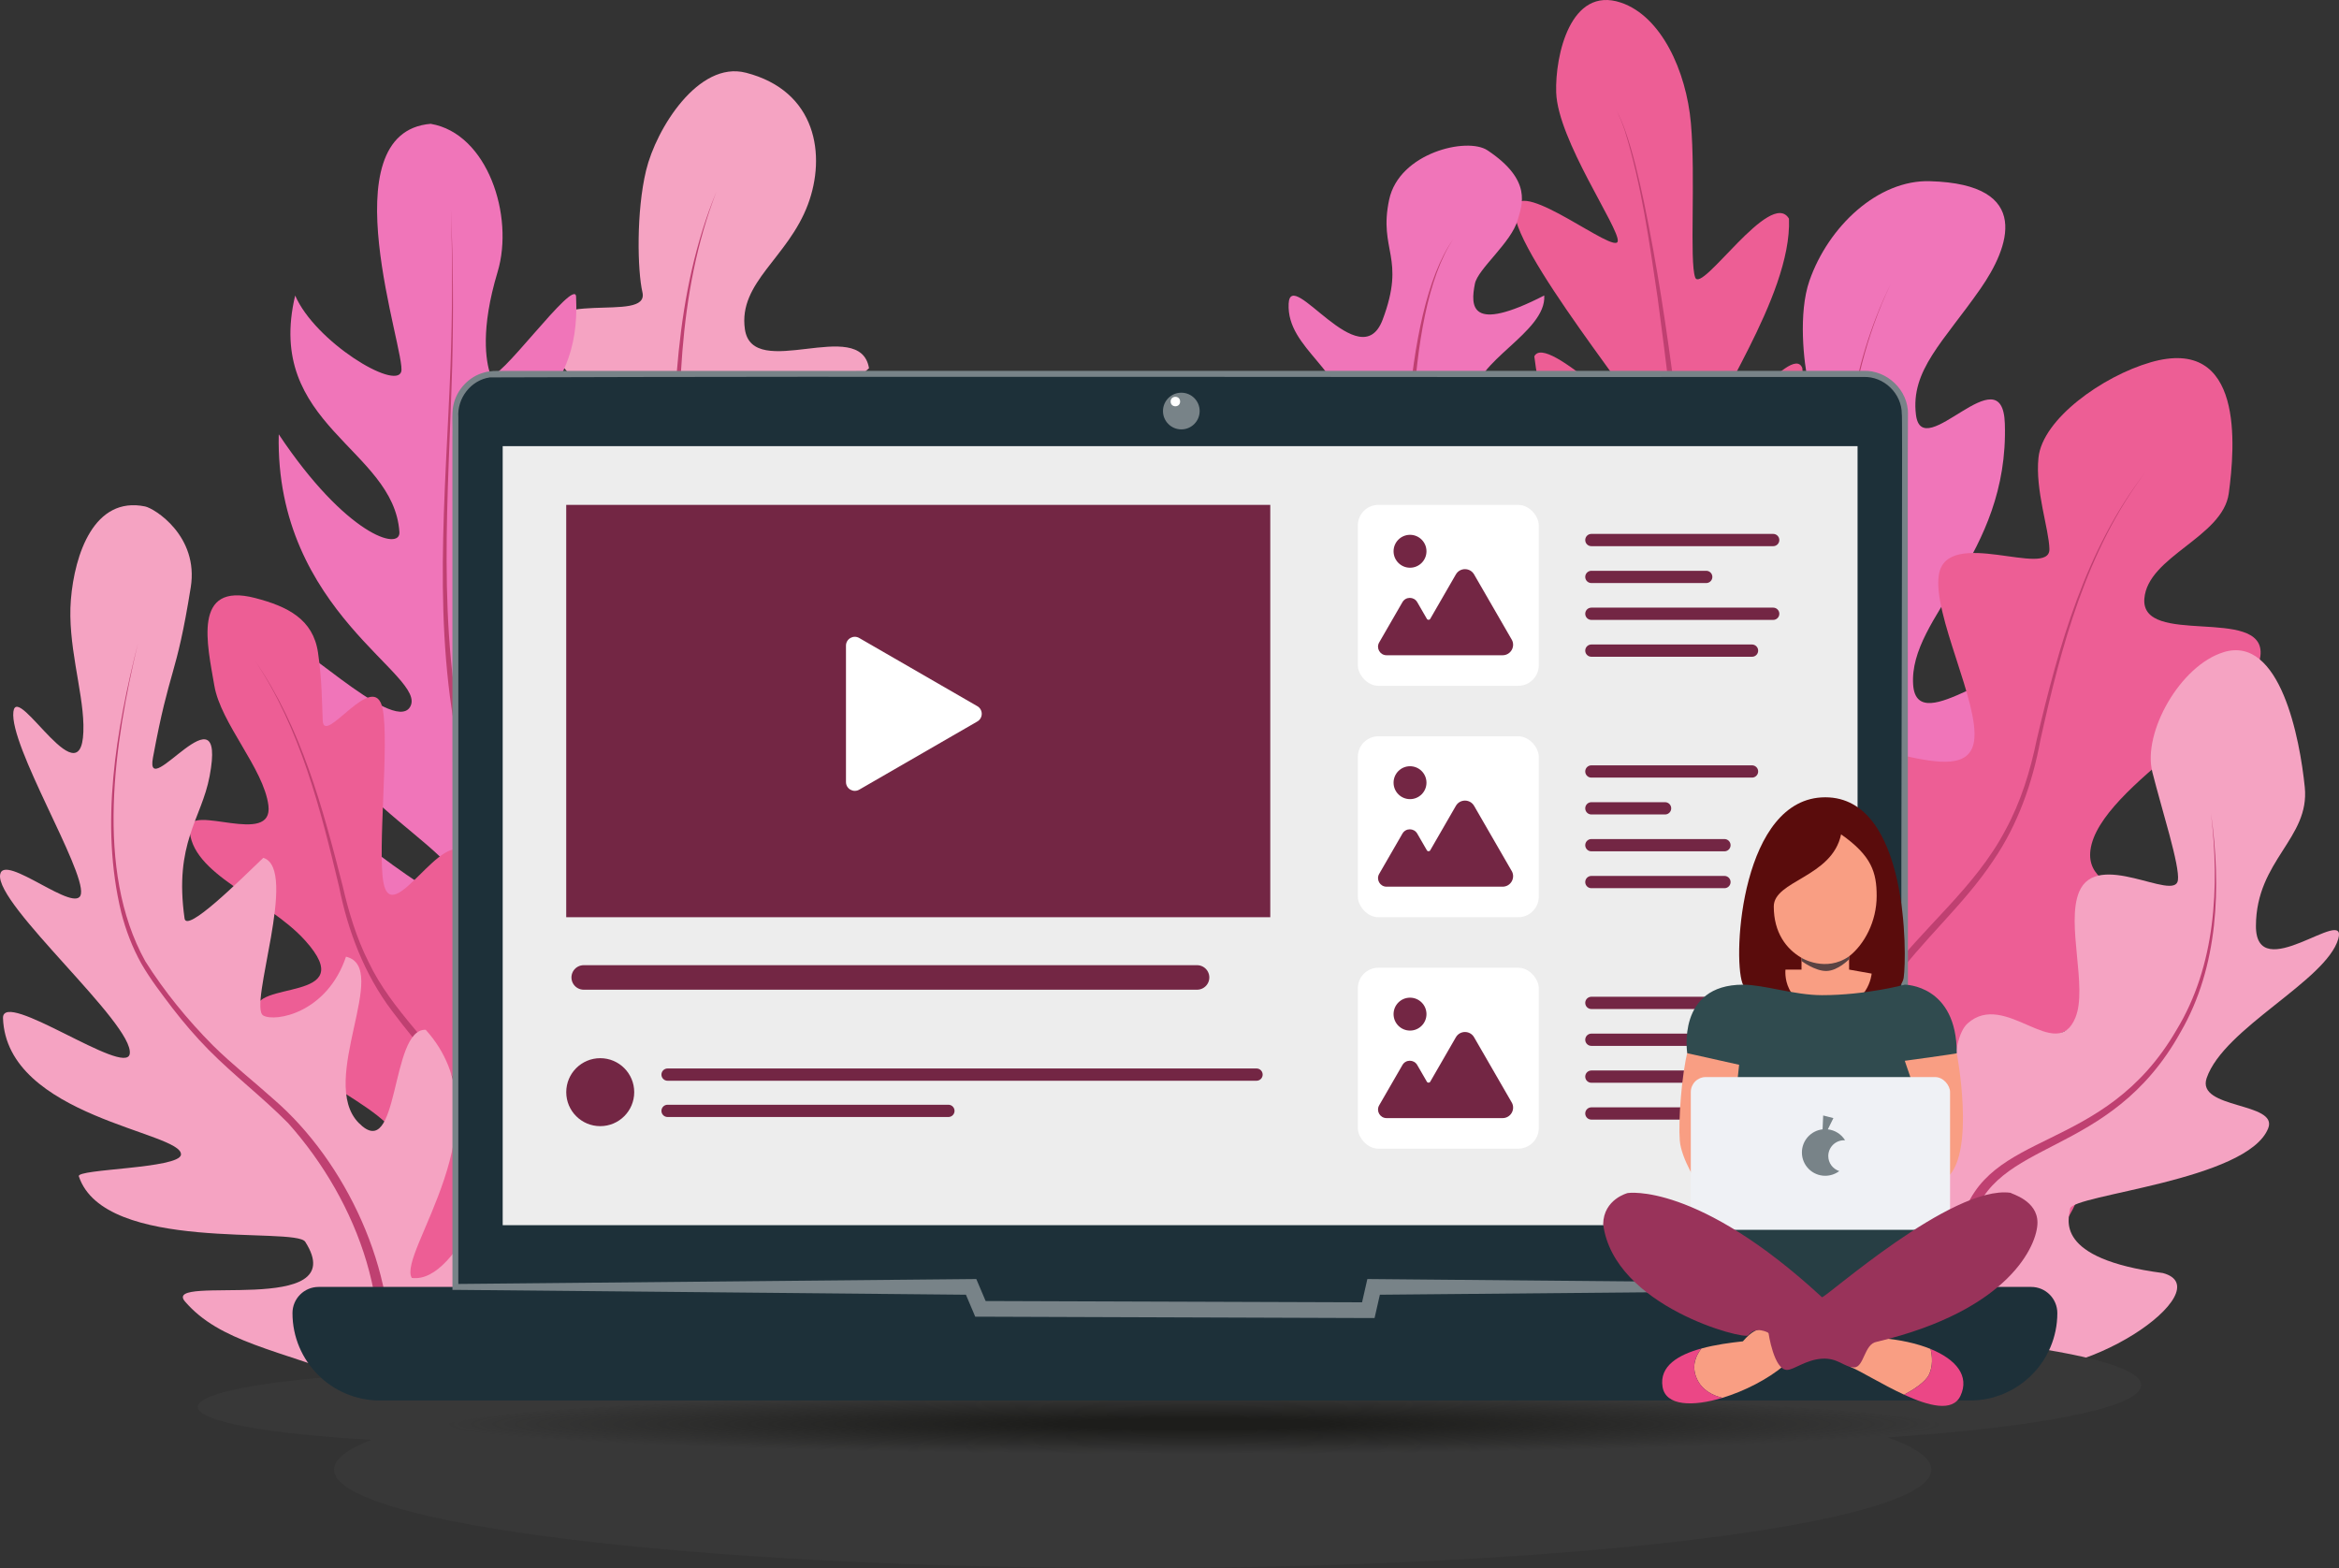 <svg xmlns="http://www.w3.org/2000/svg" viewBox="0 0 953.9 639.51"><rect x="0" y="0" width="953.9" height="639.51" fill="#333333" stroke="none"/><defs><radialGradient id="f" cx="487.09" cy="583.28" r="306.51" fx="487.09" fy="583.28" gradientTransform="matrix(1 0 0 .04 0 557.43)" gradientUnits="userSpaceOnUse"><stop offset=".18" stop-color="#1d1d1b"/><stop offset="1" stop-color="#1d1d1b" stop-opacity="0"/></radialGradient><style>.ag{fill:#5b4343}.ah{fill:#eb4786}.ai{fill:#fff}.aj{fill:#5a0c0c}.ak{fill:#f99e83}.al{fill:#788388}.am{fill:url(#f)}.an{fill:#1d3039}.ao{fill:#f5a3c2}.ap{fill:#eff1f5}.aq{stroke-width:10px}.aq,.ar{fill:none;stroke:#732644;stroke-linecap:round;stroke-miterlimit:10}.as{fill:#273e44}.at{fill:#383838}.au{fill:#ed5e95}.av{fill:#bf4071}.aw{fill:#f075b9}.ar{stroke-width:5px}.ax{fill:#304b4f}.ay{fill:#732644}.ba{fill:#ededed}</style></defs><g id="b"><g id="c"><g id="d"><path fill="#f5a3c2" d="M304.14 29.65c-19.25-4.94-36.52 22.75-40.65 39.86-4.05 16.77-3.54 40.86-1.49 49.7 3.06 13.2-42.21-2.66-40.76 19.51 49.16 67.32 87.22 51.84 133.16 11.46-3.55-21.44-47.53 5.69-50.62-15.94-2.73-19.09 17.58-29.05 25.73-50.9 7.43-19.93 3.6-46.27-25.37-53.7Z"/><path fill="#bf4071" d="M274.44 210.42c-.17-44.44.53-90.64 17.75-132.3-16.24 41.93-15.91 87.91-14.75 132.22l-3 .07Z"/><path fill="#f075b9" d="M787.11 73.89c-21.21-.61-41.44 18.41-49.18 40.61-4.59 13.18-2.32 33.37-.45 41.74 2.8 12.5-38.25-10.53-42.06.64-5.54 16.27 26.19 70.22 26.92 86.5 1.05 23.48-32.99-17.95-43.3-.36-5.24 8.95.8 64.01 4.75 77.19 6.72 22.4-63.75 5.41-58.08 34.99 4.56 23.8 44.77 78.7 45.61 97.01.74 16.19-48.28-14.14-48.22 2.27.06 15.9 45.91 75.07 93.41 66.47 59.07-10.69 98.23-91.31 87.97-116.37-9.63-23.51-59.7 9.36-62.06-5.69-3.03-19.33 76.94-57.51 79.37-116 .89-21.35-39.94 19.78-41.56-3.6-1.93-27.95 39.12-52.42 37.39-106.52-.92-28.9-33.71 16.91-36.25-3.63-2.24-18.13 11.19-29.7 26.31-51.39 11.51-16.52 21.88-42.64-20.57-43.85Z"/><path fill="#bf4071" d="M745.48 533.34c-31.81-44.42-60.26-99.21-49.13-155.39 3.57-18.4 12.26-35.2 22.08-50.95 12.21-19.37 24-39.37 27.83-62.25 2.55-13.58 1.95-27.44 2.62-41.2 1.75-36.6 5.7-74.32 22.12-107.58-20.06 42-20.45 89.67-21.38 135.28-.92 18.58-6.35 36.75-14.97 53.19-6.36 12.34-14 23.83-20.58 35.99-6.51 11.99-11.67 24.8-14.13 38.23-6.92 36.11 4.14 73.06 20.94 104.95 8.48 16.17 18.54 31.5 29.43 46.19l-4.84 3.55Z"/><path fill="#f075b9" d="M175.71 50.49c-42.38 3.46-9.89 93.85-12.08 101.11-2.3 7.64-35.06-12.17-43.25-31.07-12.61 52.86 40.16 62.24 42.51 96.43.55 7.94-21.78 1.32-49.21-39.83-1.63 72.8 61.38 98.46 53.52 111.25-7.04 11.45-50.83-33.22-49.88-24.27 6.32 59.33 73.93 81.36 70.01 99.87-2.96 14.01-64.04-43.75-62.38-34.35 9.67 54.71 88.81 86.73 87.41 99.16-1.36 12.12-79.84-45.91-79.84-45.91 23.94 86.83 56.19 80.83 55.88 95.08-.25 11.43-19.31 2.44-21.02 18.7-2.04 19.35 89.6 101 157.14 51.48 53.31-39.09 59.78-136.54 53.09-141.33-6.94-4.98-40.35 81.16-53.21 73.14-13.48-8.41 16.64-45.04 2.61-95.42-3.9-14-46.72 68.89-51.96 65.46-5.93-3.88 34.44-89.48 21.81-130.67-3.91-12.74-48.66 75.29-56.39 69.08-8.63-6.94 21-76.92 23.6-134.53 1.26-27.97-47.26 46.51-52.88 40.1-7.33-8.36 41.33-65.11 42.22-119.64-27.12 43.96-55.58 47.87-55.23 44.39 5.26-52.22 39.04-51.32 36.76-97.73-.42-8.45-33.15 37.37-35.03 31.57-1.71-5.29-4.05-18.14 3.03-41.68 6.86-22.82-4.13-56.43-27.24-60.37Z"/><path fill="#bf4071" d="M336.4 549.13C257.53 492.58 208.64 402 187.78 308.61c-11.72-52.42-6.09-106.28-4.05-159.35.76-21.27.87-42.57.16-63.85.94 21.27 1.06 42.58.53 63.87-1.46 52.96-6.52 106.71 5.71 158.82 16.83 72.01 50.43 141.25 101.75 194.95 14.63 15.24 30.61 29.21 47.96 41.15l-3.43 4.92Z"/><path fill="#ed5e95" d="M661.07 1.07c16.37 5.52 26.63 27.78 28.52 49.17 1.97 22.37-.64 56.22 1.74 62.89 2.51 7.02 30.85-36.52 38.26-23.94 1.3 32.26-34.48 79.52-31.13 86.2 2.96 5.92 32.29-36.2 36.56-25.3 7.33 62.23-96.62 99.06-109.29-4.74 4.8-10.08 45.45 32.13 46.45 29.19 1.22-3.61-58.06-75.04-54.38-90.03 2.85-11.6 41.13 19.61 41.96 13.85.76-5.25-24.48-41.24-25.11-60.65-.48-15.01 5.81-43.59 26.41-36.64Z"/><path fill="#bf4071" d="M686.36 197.61c.05.23.12.47.17.61-.02-.04-.06-.11-.09-.15-.62-.85-2.01-.64-2.41.24-.13.35-.06.19-.07.17.02-.13.03-.63.04-.77-1.22-25.52-4.65-50.93-7.98-76.25-3.41-22.84-6.53-45.91-13.35-68.03-1.06-3.12-2.2-6.25-3.93-9.08 1.78 2.79 2.99 5.91 4.11 9.02 3.26 9.39 5.46 19.1 7.55 28.8 5.41 25.92 9.32 52.13 12.73 78.38 1.47 12.59 3.36 25.17 3.81 37.86-.05.53 0 .83-.38 1.46 0 0-.13.26-.64.51-.83.28-1.18.09-1.68-.31-.49-.5-.61-1.13-.78-1.73l2.91-.73Z"/><path fill="#ed5e95" d="M104.07 243.9c13.18 3.43 23.62 8.6 25.62 22.24 1.67 11.43 1.58 20.64 1.93 27.77.53 10.64 21.15-21.74 24.46-4.7 2.69 13.89-2.16 57.56.3 70.73 3.56 19 24.28-23.19 33.68-11.57 4.78 5.92-.63 53.13 3.46 63.87 9.65 25.33 39.2-2.54 44.21 7.5 9.04 18.1-10.76 68.12-8 82.94 2.44 13.11 25.71-20.39 28.6-7.26 2.8 12.71-18.45 80.54-48.84 84.82-11.74 1.66-68.95-6.46-75.64-37.63-1.78-8.29 38.32 16.91 36.33-4.4-14.36-17.23-40.79-26.37-39.94-37.16 1.65-21.04 33.92-21.46 32.67-34.03-1.61-16.15-52.62-30.98-58.15-54.41-3.12-13.21 42.83-3.3 19.7-29.01-15.61-17.35-47.01-26.87-47.13-45.84-.07-10.16 34.26 7.72 32.13-9.28-1.88-15-19.43-33.43-22.05-48.87-2.78-16.41-9.2-42.46 16.67-35.71Z"/><path fill="#bf4071" d="M189.43 595.29c12.25-44.61 20.8-94.67 1.58-138.48-7.3-16.87-20.36-29.97-31.2-44.6-11.17-14.81-17.91-32.42-21.51-50.51-7.61-31.83-15.82-64.57-34.22-92.1 18.84 27.28 27.58 60 35.68 91.76 2.45 10.66 5.61 21.16 10.53 30.94 9.51 20.07 27.11 34.38 38.62 53.2 19.61 32.13 20.36 71.79 15.3 108.04-2.08 14.64-5.22 29.08-8.98 43.34l-5.78-1.59Z"/><path fill="#ed5e95" d="M877.03 147.78c-19.5 5.64-44.04 23.08-45.69 38.87-1.39 13.23 4.29 29.12 4.46 37.28.25 12.17-41.79-9.4-45.08 10.43-2.68 16.16 16.74 52.66 14.34 67.97-3.47 22.09-50.81-8.3-63.82 6.16-6.62 7.36 11.87 45.21 13.08 58.23 2.05 22.15-60.82-6.92-61.12 21.73-.24 23.04 27.06 81.78 24.37 99-2.38 15.24-42.6-22.25-45.66-6.93-2.96 14.84 28.81 78.61 75 79.5 57.44 1.12 109.47-66.7 104.6-91.99-4.57-23.73-57.77-2.48-57.13-16.95.82-18.59 92.85-39.71 97.14-67.22 3.14-20.09-41.91-15.1-38.98-37.2 3.5-26.42 68.24-58.2 69.38-79.95 1.03-19.53-48.92-2.91-47.4-22.53 1.34-17.32 32.02-25.06 34.43-42.98 2.56-19.05 6.38-64.49-31.91-53.43Z"/><path fill="#bf4071" d="M771.6 577.09c-25.24-54.54-42.3-125.2-3.24-177.46 15.59-21.2 37.17-37.54 49.5-61.09 6.3-11.52 10.14-24.1 12.78-36.92 8.94-38.16 19.89-77.49 44.23-108.95-23.91 31.73-34.32 71.06-42.77 109.27-3.19 17.34-9.16 34.35-19.17 48.99-12.14 18.34-29.28 32.74-41.92 50.61-26.34 35.91-25.31 83.42-12.83 124.43 4.89 16.67 11.42 32.85 18.86 48.6l-5.44 2.53Z"/><path fill="#f5a3c2" d="M906.82 266c-17.67 5.4-33.11 32.75-29.04 48.9 3.86 15.35 11.29 38.24 10.42 44.14-1.31 8.88-33-12.83-40.29 4.71-5.43 13.06 3.58 38.89-1.51 51.28-7.84 19.1-28.59-11.4-43.95 2.35-7.74 6.93-5.34 35.15-8.22 50.76-3.86 20.93-44.14-32.26-39.65 23.35.97 11.97 5.01 23.55 11.5 33.15 11.24 16.64 25.22 26.64 47.11 32.64 35.31 9.69 93.31-31.58 68.87-38.08-44.75-5.85-38.35-22.2-37.83-26.23.73-5.74 72.33-11.41 80.79-32.79 4.26-10.76-29.44-7.77-25.1-20.48 6.97-20.41 48.75-39.67 53.68-56.77 4.08-14.13-33.7 19.79-33.58-5.36.13-26.76 22.02-35.61 19.92-56.51-1.96-19.55-9.95-62.16-33.11-55.08Z"/><path fill="#bf4071" d="M821.28 576.07c-17.21-21.27-28.92-50.15-21.54-77.58 10.52-38.81 58.04-26.96 87.9-78.45 15.98-26.29 17.59-58.43 14.06-88.3 4.2 29.99 3.13 62.45-12.43 89.24-29.08 52.4-76.55 42.54-85.33 78.62-2.38 9.65-2.26 19.85-.15 29.55.53 3.01 1.73 6.69 2.61 9.62.32.9.89 2.25 1.2 3.11 4.28 11.05 10.68 21.25 18.34 30.41l-4.65 3.79Z"/><path fill="#f5a3c2" d="M59.18 206.55c-20.8-4.28-28.75 19.46-30.27 38-1.47 17.94 4.82 36.65 5.11 51.08.66 33.37-27.06-17.92-28.56-5.34-1.66 14 29.13 64.12 27.56 74.23-1.41 9.02-31.39-16.89-32.96-7.87-2.14 12.3 54.72 61.02 52.85 73.14-1.49 9.64-51.9-26.65-51.69-14.59 1.41 40.45 73.57 46.46 72.58 55.74-.61 5.69-42.66 5.77-41.65 8.8 10.44 31.5 88.29 20.39 92.33 26.71 19.88 31.11-58.77 12.79-49.07 24.32 14.25 16.56 37.22 19.48 72.61 32.97 40.15 15.3 85.03-22.73 59.81-84.64-4.77-9.32-19.58 44.61-39.88 42.1-6.16-9.98 39.49-63.74 5.67-101.21-14.67-.64-10.5 55.14-27.34 37.97s13.32-63.42-5.17-67.78c-7.78 23.07-28.92 26.73-33.73 24-6.31-3.58 14.59-59.84 0-64.32-9.89 9.49-31.27 30.69-32.11 24.73-4.36-30.86 6.92-40.5 10.22-58.04 7.25-38.51-26.62 11.45-23.12-7.49 6.97-37.78 9.4-31.97 15.42-69.51 3.36-20.95-14.8-32.22-18.62-33Z"/><path fill="#bf4071" d="M149.65 578.81c13.89-42.07-3.61-88.81-32.13-120.74-10.37-10.51-22.13-19.47-32.53-30-5.22-5.3-10.06-10.96-14.6-16.83-4.49-5.94-9.04-11.78-12.76-18.26-3.65-6.53-6.32-13.56-8.17-20.76-8.78-36.23-2.16-74.14 6.75-109.68-9.44 39.94-17.74 92.08 3.05 129.51 7.79 12.35 17.22 23.88 27.5 34.25 7.82 7.75 16.59 14.61 24.81 22 29.54 25.47 50.61 70.52 47.18 109.81-.63 7.53-2.09 14.99-4.33 22.22l-4.76-1.52Z"/><path fill="#f075b9" d="M606.61 61.29c18.53 12.32 14.03 22.34 12.36 28.36-2.58 9.29-16.27 20-17.47 26.07-1.8 9.12-2.13 20.38 28.28 4.79.96 15.07-29.3 27.11-28.28 41.47 1.57 22.14 12.49 5.83 31.2-4.31 10.87-5.89 1.37 24.68-14.39 38.83-10.88 19.16-56.07 10.99-59.93 9.35-15.26-6.47-29.2-15.88-30.62-40.51-.72-12.4 21.84 22.68 21.75 8.39-.15-22.95-24.83-31.1-23.97-49.86.71-15.51 29.34 30.48 38.35 6.47 9.59-25.54-1.79-28.09 2.64-48.9 4.08-19.15 31.8-25.65 40.07-20.15Z"/><path fill="#bf4071" d="M571.5 246.28c.95-38.85-.68-117.71 21.16-148.76-20.92 31.45-17.24 109.92-17.16 148.76h-4Z"/></g><path id="e" fill="#383838" d="M873.22 564.9c0-13.41-88.81-24.29-198.36-24.29-93.82 0-172.42 7.98-193.06 18.69-6.56-.05-13.17-.08-19.84-.08-61.62 0-119.25 2.11-168.39 5.77-21.64-3.51-55.87-5.77-94.39-5.77-65.45 0-118.5 6.54-118.5 14.6 0 5.97 29.11 11.11 70.81 13.37-9.89 3.84-15.24 7.92-15.24 12.17 0 22.17 145.83 40.14 325.71 40.14s325.71-17.97 325.71-40.14c0-4.6-6.3-9.02-17.87-13.14 61.62-4.12 103.42-12.13 103.42-21.33Z"/><ellipse id="g" cx="487.09" cy="583.28" fill="url(#f)" rx="309.73" ry="15.24"/><g id="h"><g id="i"><path fill="#1d3039" d="M803.37 571.18H154.93c-19.69 0-35.65-15.96-35.65-35.65 0-5.89 4.77-10.67 10.67-10.67h266.1l3.79 8.94 158.18.54 2.17-9.48h268.17c5.89 0 10.67 4.77 10.67 10.67 0 19.69-15.96 35.65-35.65 35.65Z"/><path fill="#1d3039" d="M776.86 168.95v355.91H560.19l-2.16 9.48-158.19-.54-3.79-8.94H185.71V168.95c0-9.09 7.37-16.45 16.45-16.45H760.4c9.09 0 16.45 7.37 16.45 16.45Z"/><path fill="#788388" d="M778.11 168.95c-.22 1.31.15 355.95-.01 357.14h-1.24l-216.67 1.97 3.12-2.49-2.16 9.48-.57 2.5h-2.56L399.83 537h-2.11l-.82-1.95-3.79-8.94 2.95 1.95-210.34-2h-1.2v-1.2c0-75.65-.02-274.42-.02-347.1.16-2.8-.33-9.64.39-12.49 1.32-6.3 6.29-11.69 12.54-13.34 2.46-.78 5.28-.66 7.82-.66 126.88-.04 333.41 0 460.28-.02 21.17.08 73.42-.06 94.32 0 9.71-.41 18.45 7.88 18.28 17.71Zm-2.51 0c.07-8.42-7.31-15.6-15.77-15.2h-33.95c-154.81.16-370.98-.39-526.1.17-7.75 1.09-13.45 8.53-12.85 16.3-.01 76.17 0 275.75-.02 354.64l-1.2-1.2 210.34-2 2.11-.02c2.05 4.9 2.92 6.85 4.63 10.91l-2.94-1.95 158.19.54-3.13 2.49c.45-2.07 2.33-10.15 2.73-11.99l2.55.02 216.67 1.96c-2.76 7.79-.64-356.38-1.26-354.67Z"/><path fill="#ededed" d="M205.01 181.96h552.55v317.72H205.01z"/><circle id="j" cx="481.77" cy="167.64" r="7.48" fill="#788388"/><circle id="k" cx="479.35" cy="163.77" r="1.93" fill="#fff"/></g><g id="l"><path id="m" fill="none" stroke="#732644" stroke-linecap="round" stroke-miterlimit="10" stroke-width="10" d="M238.05 398.64h250.14"/><g id="n"><rect width="73.79" height="73.79" x="553.76" y="205.91" fill="#fff" rx="8.38" ry="8.38"/><circle cx="575.04" cy="224.83" r="6.71" fill="#732644"/><path fill="#732644" d="m616.49 260.81-15.32-26.54c-1.65-2.86-5.78-2.86-7.43 0l-10.46 18.13c-.3.52-1.06.52-1.36 0l-3.94-6.82c-1.34-2.32-4.69-2.32-6.03 0l-9.49 16.44c-1.34 2.32.34 5.22 3.02 5.22h47.31c3.3 0 5.37-3.57 3.71-6.43Z"/></g><g id="o"><path fill="none" stroke="#732644" stroke-linecap="round" stroke-miterlimit="10" stroke-width="5" d="M649 220.25h74.15M649 235.29h46.84M649 250.32h74.15M649 265.35h65.52"/></g><g id="p"><rect width="73.79" height="73.79" x="553.76" y="300.29" fill="#fff" rx="8.38" ry="8.38"/><circle cx="575.04" cy="319.21" r="6.71" fill="#732644"/><path fill="#732644" d="m616.49 355.2-15.32-26.54c-1.65-2.86-5.78-2.86-7.43 0l-10.46 18.13c-.3.52-1.06.52-1.36 0l-3.94-6.82c-1.34-2.32-4.69-2.32-6.03 0l-9.49 16.44c-1.34 2.32.34 5.22 3.02 5.22h47.31c3.3 0 5.37-3.57 3.71-6.43Z"/></g><g id="q"><path fill="none" stroke="#732644" stroke-linecap="round" stroke-miterlimit="10" stroke-width="5" d="M649 314.64h65.52M649 329.67h30.06M649 344.7h54.27M649 359.74h54.27"/></g><g id="r"><rect width="73.79" height="73.79" x="553.76" y="394.68" fill="#fff" rx="8.38" ry="8.38"/><circle cx="575.04" cy="413.6" r="6.71" fill="#732644"/><path fill="#732644" d="m616.49 449.58-15.32-26.54c-1.65-2.86-5.78-2.86-7.43 0l-10.46 18.13c-.3.52-1.06.52-1.36 0l-3.94-6.82c-1.34-2.32-4.69-2.32-6.03 0l-9.49 16.44c-1.34 2.32.34 5.22 3.02 5.22h47.31c3.3 0 5.37-3.57 3.71-6.43Z"/></g><g id="s"><path fill="none" stroke="#732644" stroke-linecap="round" stroke-miterlimit="10" stroke-width="5" d="M649 409.02h74.15M649 424.05h44.23M649 439.09h74.15M649 454.12h44.89"/></g><path fill="#732644" d="M230.92 205.91h287.13v168.17H230.92z"/><circle cx="244.79" cy="445.43" r="13.86" fill="#732644"/><path fill="none" stroke="#732644" stroke-linecap="round" stroke-miterlimit="10" stroke-width="5" d="M272.25 438.27h240.19M272.25 453.06h114.53"/><path fill="#fff" d="m398.58 288.01-48.17-27.81c-2.4-1.39-5.4.35-5.4 3.12v55.62c0 2.77 3 4.5 5.4 3.12l48.17-27.81c2.4-1.39 2.4-4.85 0-6.24Z"/></g></g><g id="t"><path id="u" fill="#5a0c0c" d="M776.37 398.72c1.3-8.73 2.05-73.55-31.97-73.55s-37.9 64.36-33.81 75.8c4.09 11.44 63.54 12.87 65.78-2.25Z"/><path id="v" fill="#f99e83" d="M727.65 556.85c-6.59 5.6-16.21 10.52-25.24 13.25-3.87-.96-8.31-3.1-10.41-7.83-2.32-5.2-.34-9.51 1.89-12.3 5.66-1.56 11.87-2.38 16.9-2.92 7.35-8.58 10.42-3.48 10.42-3.48s19.72 1.97 6.43 13.29Z"/><path id="w" fill="#f99e83" d="M786.69 560.63c-1.47 3.08-6.53 6.25-10.14 8.18-8.99-4.13-17.99-9.81-22.03-11.36-3.02-2.14-.62-12.77 12.35-11.75 7.73.61 14.82 2.16 20.49 4.47.72 3.16.96 7.04-.67 10.45Z"/><path id="x" fill="#eb4786" d="M799.51 569.3c-3.18 6.76-13.06 4.07-22.96-.48 3.61-1.94 8.66-5.1 10.14-8.18 1.63-3.41 1.39-7.29.67-10.45 10.36 4.22 15.99 10.97 12.15 19.12Z"/><path id="y" fill="#eb4786" d="M702.42 570.1c-12.08 3.64-23.1 3.35-24.39-4.47-1.4-8.54 6.48-13.1 15.86-15.67-2.23 2.8-4.21 7.11-1.89 12.3 2.11 4.73 6.54 6.87 10.41 7.83Z"/><path id="a`" fill="#273e44" d="m693.23 498.42 51.14 36.57 53.66-36.57h-104.8z"/><path id="aa" fill="#f99e83" d="M754.11 390.03c6.24-4.89 11.24-14.23 11.24-24.62 0-9.6-2.04-16.39-14.51-25.13-3.68 17.57-27.45 18.8-27.45 29.43s5.08 17.32 11.31 20.93v4.8h-6.54s-1.86 15.73 17.55 15.73c16.55 0 17.59-14.1 17.59-14.1l-9.19-1.63v-5.42Z"/><path id="ab" fill="#f99e83" d="M798.03 429.57s7.66 40.15-3.78 50.57l-24.52-51.79 28.3 1.23Z"/><path id="ac" fill="#f99e83" d="M688.37 428.34c-2.6 9.7-3.93 29.01-3.32 36.77.61 7.76 7.76 18.39 7.76 18.39l20.23-53.73-24.67-1.43Z"/><path id="ad" fill="#304b4f" d="M688.1 429.54s-4.48-27.95 22.77-27.95c8.5 0 20.94 4.28 32.17 4.28 17.89 0 33.77-4.28 33.77-4.28s21.21 0 21.21 27.98c-.2.2-21.21 3.06-21.21 3.06l3.64 10.62-72.32 1.43 1.13-10.42-21.17-4.73Z"/><rect id="ae" width="105.73" height="62.31" x="689.55" y="439.27" fill="#eff1f5" rx="6.11" ry="6.11"/><path fill="#788388" d="M752.05 465.04c.14 0 .28 0 .42.02-1.49-2.43-4.05-4.13-7.03-4.47l2.26-4.58-4.16-1.07-.25 5.65c-4.74.53-8.43 4.55-8.43 9.44 0 5.25 4.26 9.5 9.5 9.5 2.15 0 4.14-.72 5.74-1.92-2.6-.83-4.48-3.26-4.48-6.13 0-3.55 2.88-6.43 6.43-6.43Z"/><path id="af" fill="#99335a" d="M663.81 486.57s28.37-4.49 79.24 42.5c1.81 0 52.94-45.79 76.85-42.61.61.52 11.03 3.18 11.03 12.17s-11.24 35.75-65.58 48.62c-5.11.82-5.11 10.42-9.19 10.42s-6.5-3.95-13.1-3.54-11.41 4.56-14.27 4.57c-5.38 0-7.56-15.12-7.56-15.12s-5.31-3.06-8.17 1.02c-1.41 2.02-54.96-11.65-59.25-45.36.2-10.22 10.01-12.67 10.01-12.67Z"/></g><path fill="#5b4343" d="M734.7 390.65s9.84 6.06 19.41-.62v1.2s-4.56 4.68-9.21 4.78-10.2-4.09-10.2-4.09v-1.27Z"/></g></g></svg>